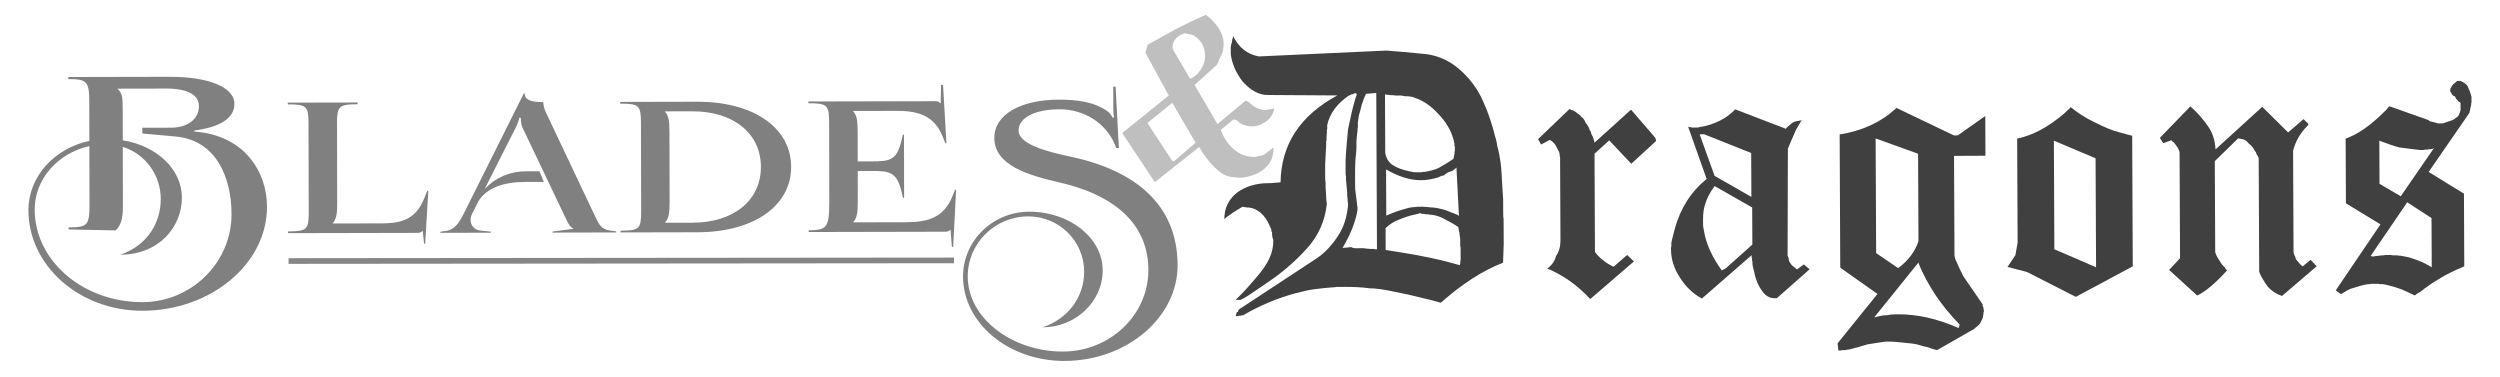 <?xml version="1.0" encoding="UTF-8" standalone="no"?>
<!DOCTYPE svg PUBLIC "-//W3C//DTD SVG 1.1//EN" "http://www.w3.org/Graphics/SVG/1.1/DTD/svg11.dtd">
<svg width="100%" height="100%" viewBox="0 0 2650 400" version="1.1" xmlns="http://www.w3.org/2000/svg" xmlns:xlink="http://www.w3.org/1999/xlink" xml:space="preserve" xmlns:serif="http://www.serif.com/" style="fill-rule:evenodd;clip-rule:evenodd;stroke-miterlimit:1.5;">
    <g transform="matrix(1,0,0,1,-162.988,-1280.01)">
        <g id="Underline" transform="matrix(1.011,4.33681e-19,-1.0842e-19,0.44,189.449,1454.74)">
            <path d="M276.368,231.684L974.094,230.209" style="fill:none;stroke:rgb(134,134,134);stroke-width:13.68px;"/>
        </g>
        <g transform="matrix(0.912,-0.002,0.002,0.912,-429.231,428.316)">
            <g transform="matrix(303.425,0,0,303.425,674.341,1207.03)">
                <path d="M0.018,-0.09C0.018,0.123 0.213,0.296 0.454,0.296C0.717,0.296 0.932,0.117 0.932,-0.102C0.932,-0.234 0.847,-0.376 0.654,-0.39L0.654,-0.394C0.751,-0.406 0.808,-0.44 0.808,-0.496C0.808,-0.56 0.708,-0.6 0.56,-0.6L0.172,-0.6L0.172,-0.592C0.244,-0.592 0.252,-0.582 0.252,-0.505L0.252,-0.355C0.118,-0.327 0.018,-0.219 0.018,-0.09ZM0.042,-0.092C0.042,-0.21 0.132,-0.309 0.252,-0.335L0.252,-0.111C0.252,-0.032 0.244,-0.024 0.172,-0.024L0.172,-0.016L0.352,-0.012C0.372,-0.03 0.38,-0.058 0.38,-0.104L0.38,-0.332C0.465,-0.305 0.525,-0.226 0.525,-0.132C0.525,-0.046 0.478,0.044 0.37,0.081C0.522,0.081 0.606,-0.029 0.606,-0.137C0.606,-0.246 0.51,-0.336 0.38,-0.357L0.38,-0.478C0.38,-0.526 0.378,-0.537 0.36,-0.555L0.546,-0.555C0.628,-0.555 0.672,-0.531 0.672,-0.487C0.672,-0.438 0.629,-0.405 0.565,-0.405L0.455,-0.405L0.455,-0.383L0.584,-0.371C0.736,-0.356 0.796,-0.217 0.796,-0.074C0.796,0.112 0.642,0.263 0.454,0.263C0.227,0.263 0.042,0.104 0.042,-0.092Z" style="fill:rgb(128,128,128);fill-rule:nonzero;"/>
            </g>
            <g transform="matrix(252.854,0,0,252.854,977.766,1207.03)">
                <path d="M0.015,-0L0.606,-0C0.622,-0 0.626,-0.002 0.633,-0.009L0.634,-0.009L0.64,0.05L0.645,0.05L0.66,-0.193L0.655,-0.193L0.643,-0.163C0.605,-0.068 0.547,-0.044 0.445,-0.044L0.22,-0.044L0.22,-0.045C0.237,-0.063 0.241,-0.09 0.241,-0.135L0.241,-0.505C0.241,-0.583 0.251,-0.592 0.336,-0.592L0.336,-0.6L0.015,-0.6L0.015,-0.592C0.101,-0.592 0.11,-0.583 0.11,-0.505L0.11,-0.095C0.11,-0.017 0.101,-0.008 0.015,-0.008L0.015,-0Z" style="fill:rgb(128,128,128);fill-rule:nonzero;"/>
            </g>
            <g transform="matrix(252.854,0,0,252.854,1157.29,1207.03)">
                <path d="M0.005,-0L0.237,-0L0.237,-0.005L0.189,-0.01C0.161,-0.013 0.144,-0.034 0.144,-0.059C0.144,-0.068 0.146,-0.078 0.151,-0.087L0.179,-0.143C0.218,-0.209 0.302,-0.233 0.394,-0.233L0.481,-0.233L0.461,-0.282L0.399,-0.282C0.324,-0.282 0.258,-0.253 0.209,-0.201L0.354,-0.486C0.364,-0.508 0.368,-0.52 0.368,-0.528L0.376,-0.528C0.376,-0.515 0.377,-0.498 0.383,-0.484L0.585,-0.058C0.593,-0.041 0.602,-0.024 0.616,-0.019L0.616,-0.017L0.521,-0.005L0.521,0L0.813,0L0.813,-0.005L0.784,-0.009C0.746,-0.014 0.734,-0.037 0.718,-0.071L0.492,-0.551C0.482,-0.571 0.48,-0.589 0.479,-0.6C0.42,-0.6 0.394,-0.611 0.394,-0.64L0.39,-0.64L0.109,-0.081C0.091,-0.045 0.068,-0.014 0.033,-0.009L0.005,-0.005L0.005,-0Z" style="fill:rgb(128,128,128);fill-rule:nonzero;"/>
            </g>
            <g transform="matrix(252.854,0,0,252.854,1364.13,1207.03)">
                <path d="M0.015,-0L0.369,-0C0.627,-0 0.8,-0.12 0.8,-0.3C0.8,-0.48 0.627,-0.6 0.369,-0.6L0.015,-0.6L0.015,-0.592C0.101,-0.592 0.11,-0.583 0.11,-0.505L0.11,-0.095C0.11,-0.017 0.101,-0.008 0.015,-0.008L0.015,-0ZM0.22,-0.044L0.22,-0.045C0.237,-0.063 0.241,-0.092 0.241,-0.137L0.241,-0.463C0.241,-0.509 0.238,-0.537 0.22,-0.555L0.22,-0.556L0.347,-0.556C0.535,-0.556 0.661,-0.454 0.661,-0.3C0.661,-0.146 0.535,-0.044 0.347,-0.044L0.22,-0.044Z" style="fill:rgb(128,128,128);fill-rule:nonzero;"/>
            </g>
            <g transform="matrix(252.854,0,0,252.854,1582.85,1207.03)">
                <path d="M0.015,-0L0.639,-0C0.655,-0 0.659,-0.002 0.666,-0.009L0.667,-0.009L0.673,0.07L0.679,0.07L0.693,-0.193L0.688,-0.193L0.676,-0.163C0.638,-0.068 0.567,-0.044 0.465,-0.044L0.22,-0.044L0.22,-0.045C0.237,-0.063 0.241,-0.092 0.241,-0.137L0.241,-0.28L0.303,-0.28C0.39,-0.28 0.421,-0.275 0.443,-0.181L0.449,-0.156L0.454,-0.156L0.454,-0.447L0.449,-0.447L0.443,-0.422C0.421,-0.328 0.39,-0.324 0.303,-0.324L0.241,-0.324L0.241,-0.463C0.241,-0.509 0.238,-0.537 0.22,-0.555L0.22,-0.556L0.421,-0.556C0.523,-0.556 0.594,-0.532 0.632,-0.437L0.644,-0.407L0.649,-0.407L0.634,-0.675L0.625,-0.675L0.623,-0.591L0.621,-0.591C0.614,-0.598 0.611,-0.6 0.595,-0.6L0.015,-0.6L0.015,-0.592C0.101,-0.592 0.11,-0.583 0.11,-0.505L0.11,-0.145C0.11,-0.022 0.101,-0.008 0.015,-0.008L0.015,-0Z" style="fill:rgb(128,128,128);fill-rule:nonzero;"/>
            </g>
            <g transform="matrix(303.425,0,0,303.425,1775.02,1207.03)">
                <path d="M-0.03,0.172C-0.03,0.351 0.144,0.496 0.358,0.496C0.597,0.496 0.792,0.33 0.792,0.13C0.792,-0.105 0.626,-0.234 0.385,-0.286C0.29,-0.306 0.184,-0.335 0.184,-0.387C0.184,-0.436 0.246,-0.468 0.341,-0.468C0.432,-0.468 0.517,-0.418 0.553,-0.332L0.558,-0.319L0.568,-0.319L0.556,-0.555L0.547,-0.554L0.547,-0.469C0.547,-0.455 0.548,-0.443 0.55,-0.436L0.545,-0.435C0.544,-0.438 0.533,-0.454 0.526,-0.459C0.475,-0.497 0.405,-0.505 0.338,-0.505C0.19,-0.505 0.091,-0.447 0.091,-0.359C0.091,-0.252 0.226,-0.215 0.335,-0.189C0.576,-0.134 0.68,-0.01 0.68,0.148C0.68,0.32 0.533,0.46 0.352,0.46C0.157,0.46 -0.012,0.331 -0.012,0.172C-0.012,0.045 0.092,-0.058 0.22,-0.058C0.338,-0.058 0.434,0.037 0.434,0.154C0.434,0.253 0.37,0.336 0.274,0.367C0.401,0.367 0.505,0.269 0.505,0.149C0.505,0.025 0.379,-0.076 0.224,-0.076C0.084,-0.076 -0.03,0.035 -0.03,0.172Z" style="fill:rgb(128,128,128);fill-rule:nonzero;"/>
            </g>
        </g>
        <g transform="matrix(1.436,-0.003,0.003,1.457,-2143.73,-439.868)">
            <g transform="matrix(173.573,0,0,173.573,2426.69,1315.91)">
                <path d="M0.386,-0.69C0.407,-0.675 0.426,-0.656 0.441,-0.634C0.456,-0.612 0.463,-0.589 0.463,-0.564L0.463,-0.562C0.462,-0.561 0.462,-0.56 0.462,-0.559L0.462,-0.551C0.461,-0.55 0.461,-0.549 0.461,-0.547L0.461,-0.541C0.46,-0.536 0.458,-0.532 0.456,-0.529C0.455,-0.523 0.453,-0.519 0.451,-0.516L0.439,-0.489C0.439,-0.488 0.439,-0.488 0.438,-0.487C0.435,-0.484 0.434,-0.482 0.434,-0.479L0.339,-0.395L0.436,-0.231L0.556,-0.329C0.557,-0.328 0.558,-0.327 0.559,-0.327L0.561,-0.327C0.561,-0.326 0.562,-0.326 0.563,-0.326L0.565,-0.326C0.565,-0.325 0.566,-0.325 0.567,-0.325L0.57,-0.322C0.579,-0.313 0.588,-0.306 0.597,-0.301C0.601,-0.299 0.611,-0.295 0.626,-0.29L0.629,-0.29C0.63,-0.289 0.631,-0.289 0.632,-0.289L0.64,-0.289C0.642,-0.289 0.651,-0.291 0.668,-0.294L0.67,-0.294C0.671,-0.294 0.671,-0.294 0.672,-0.295L0.674,-0.295C0.675,-0.295 0.675,-0.295 0.676,-0.296L0.678,-0.296C0.674,-0.275 0.664,-0.258 0.649,-0.246C0.632,-0.233 0.615,-0.225 0.599,-0.222L0.595,-0.222C0.594,-0.221 0.593,-0.221 0.591,-0.221L0.583,-0.221C0.555,-0.221 0.533,-0.23 0.517,-0.248L0.513,-0.248C0.513,-0.248 0.513,-0.248 0.512,-0.249L0.507,-0.249C0.507,-0.249 0.507,-0.249 0.506,-0.25L0.504,-0.25L0.45,-0.207C0.461,-0.175 0.479,-0.149 0.502,-0.128C0.528,-0.105 0.557,-0.093 0.589,-0.093C0.594,-0.093 0.598,-0.093 0.601,-0.094C0.604,-0.095 0.609,-0.096 0.615,-0.097C0.617,-0.097 0.62,-0.098 0.624,-0.099C0.625,-0.099 0.628,-0.1 0.632,-0.101C0.641,-0.108 0.655,-0.118 0.674,-0.132L0.674,-0.126C0.674,-0.093 0.661,-0.065 0.635,-0.043C0.612,-0.024 0.582,-0.012 0.547,-0.007L0.541,-0.007C0.54,-0.006 0.538,-0.006 0.535,-0.006L0.525,-0.006C0.526,-0.006 0.516,-0.007 0.494,-0.009C0.487,-0.01 0.478,-0.013 0.467,-0.017C0.438,-0.032 0.409,-0.061 0.379,-0.102C0.374,-0.109 0.37,-0.115 0.368,-0.118C0.368,-0.119 0.367,-0.121 0.366,-0.123C0.365,-0.124 0.364,-0.126 0.363,-0.127C0.362,-0.128 0.362,-0.129 0.361,-0.131C0.36,-0.132 0.358,-0.133 0.357,-0.134L0.169,0.012L0.031,-0.194L0.229,-0.351L0.13,-0.531L0.14,-0.564C0.167,-0.579 0.207,-0.601 0.261,-0.63C0.303,-0.651 0.345,-0.671 0.386,-0.688L0.386,-0.69ZM0.244,-0.32L0.138,-0.236L0.244,-0.076L0.252,-0.076L0.343,-0.153L0.244,-0.32ZM0.3,-0.612C0.285,-0.609 0.273,-0.602 0.262,-0.592C0.251,-0.581 0.246,-0.569 0.246,-0.555L0.246,-0.548L0.247,-0.548L0.247,-0.545C0.247,-0.545 0.247,-0.545 0.248,-0.544L0.248,-0.543L0.32,-0.421C0.338,-0.428 0.353,-0.44 0.366,-0.46C0.378,-0.478 0.384,-0.497 0.384,-0.514L0.384,-0.523C0.383,-0.524 0.383,-0.525 0.383,-0.527L0.383,-0.532C0.382,-0.533 0.382,-0.534 0.382,-0.537C0.381,-0.544 0.379,-0.55 0.377,-0.555C0.375,-0.56 0.372,-0.566 0.367,-0.574C0.359,-0.585 0.348,-0.594 0.335,-0.603C0.334,-0.603 0.333,-0.603 0.332,-0.604L0.329,-0.604C0.328,-0.604 0.328,-0.604 0.327,-0.605C0.326,-0.605 0.326,-0.605 0.326,-0.606L0.323,-0.606C0.322,-0.606 0.322,-0.606 0.322,-0.607C0.32,-0.607 0.317,-0.608 0.313,-0.609C0.312,-0.609 0.311,-0.609 0.309,-0.61L0.306,-0.61L0.3,-0.612Z" style="fill:rgb(191,191,191);fill-rule:nonzero;"/>
            </g>
        </g>
        <g transform="matrix(0.893,-0.004,0.004,0.893,644.602,285.248)">
            <g transform="matrix(449.195,0,0,449.195,901.502,1473.13)">
                <path d="M0.039,-0.696C0.054,-0.665 0.076,-0.647 0.107,-0.641L0.444,-0.655C0.469,-0.653 0.504,-0.65 0.551,-0.645C0.584,-0.64 0.614,-0.626 0.641,-0.601C0.666,-0.578 0.686,-0.551 0.7,-0.518C0.713,-0.489 0.723,-0.458 0.731,-0.425C0.732,-0.422 0.734,-0.416 0.735,-0.409C0.735,-0.406 0.736,-0.401 0.738,-0.394C0.74,-0.387 0.742,-0.376 0.744,-0.362C0.745,-0.357 0.747,-0.34 0.748,-0.312C0.75,-0.278 0.751,-0.261 0.751,-0.26L0.751,-0.226C0.751,-0.218 0.751,-0.212 0.752,-0.209L0.752,-0.142L0.75,-0.093C0.697,-0.073 0.642,-0.038 0.585,0.012C0.576,0.009 0.549,0.002 0.503,-0.009C0.494,-0.011 0.48,-0.014 0.461,-0.018C0.433,-0.024 0.412,-0.027 0.397,-0.027C0.376,-0.03 0.354,-0.031 0.333,-0.031L0.308,-0.031C0.307,-0.03 0.304,-0.03 0.3,-0.03C0.289,-0.029 0.272,-0.028 0.25,-0.025C0.239,-0.024 0.223,-0.02 0.202,-0.015C0.153,-0.002 0.107,0.017 0.062,0.043L0.059,0.043C0.058,0.043 0.058,0.043 0.057,0.044L0.051,0.044C0.051,0.044 0.051,0.044 0.05,0.045L0.043,0.045C0.043,0.044 0.044,0.041 0.045,0.037C0.046,0.035 0.046,0.034 0.047,0.034C0.048,0.034 0.048,0.034 0.049,0.033C0.05,0.032 0.05,0.031 0.05,0.03C0.05,0.029 0.05,0.029 0.051,0.028L0.052,0.028L0.052,0.027L0.258,-0.107C0.279,-0.121 0.298,-0.141 0.315,-0.167C0.33,-0.19 0.338,-0.216 0.341,-0.246L0.341,-0.254C0.34,-0.255 0.34,-0.258 0.34,-0.263C0.339,-0.268 0.339,-0.273 0.339,-0.28C0.337,-0.302 0.336,-0.313 0.336,-0.314L0.336,-0.323C0.335,-0.327 0.335,-0.33 0.335,-0.332L0.335,-0.349C0.335,-0.36 0.335,-0.37 0.336,-0.381C0.337,-0.396 0.339,-0.418 0.342,-0.447C0.343,-0.454 0.346,-0.464 0.349,-0.479C0.354,-0.503 0.36,-0.524 0.366,-0.541L0.36,-0.543C0.359,-0.542 0.358,-0.541 0.357,-0.541L0.356,-0.541L0.355,-0.54L0.352,-0.54C0.351,-0.539 0.35,-0.539 0.349,-0.538C0.348,-0.537 0.346,-0.537 0.345,-0.537C0.314,-0.516 0.294,-0.49 0.287,-0.459L0.287,-0.449C0.286,-0.447 0.286,-0.444 0.286,-0.439C0.285,-0.432 0.285,-0.425 0.285,-0.418C0.284,-0.417 0.284,-0.415 0.284,-0.412L0.284,-0.406C0.284,-0.407 0.284,-0.401 0.283,-0.389L0.282,-0.371C0.281,-0.358 0.281,-0.347 0.281,-0.337L0.281,-0.322C0.281,-0.315 0.281,-0.311 0.282,-0.308C0.282,-0.297 0.282,-0.287 0.283,-0.278C0.283,-0.269 0.284,-0.259 0.285,-0.25C0.28,-0.205 0.262,-0.166 0.232,-0.133C0.201,-0.099 0.167,-0.07 0.128,-0.044L0.091,-0.019C0.075,-0.008 0.063,-0.001 0.056,0.002L0.043,0.002C0.043,0.002 0.048,-0.003 0.059,-0.014C0.063,-0.018 0.069,-0.024 0.076,-0.032C0.101,-0.06 0.116,-0.078 0.121,-0.087C0.136,-0.109 0.143,-0.131 0.143,-0.153L0.143,-0.157C0.142,-0.158 0.142,-0.16 0.141,-0.163C0.14,-0.166 0.14,-0.169 0.14,-0.172L0.14,-0.176C0.139,-0.177 0.138,-0.179 0.138,-0.18L0.138,-0.184C0.137,-0.185 0.136,-0.188 0.135,-0.191C0.134,-0.191 0.134,-0.192 0.134,-0.193C0.128,-0.207 0.12,-0.219 0.11,-0.228C0.099,-0.237 0.087,-0.242 0.074,-0.242L0.062,-0.244C0.057,-0.241 0.049,-0.236 0.039,-0.23C0.035,-0.227 0.028,-0.222 0.019,-0.216L0.014,-0.211C0.014,-0.241 0.026,-0.265 0.05,-0.283C0.072,-0.298 0.099,-0.306 0.13,-0.306L0.136,-0.306L0.163,-0.308C0.165,-0.408 0.215,-0.484 0.314,-0.537L0.13,-0.539C0.107,-0.539 0.085,-0.551 0.063,-0.576C0.046,-0.599 0.036,-0.623 0.033,-0.647L0.033,-0.665C0.033,-0.667 0.034,-0.671 0.035,-0.676L0.036,-0.677L0.036,-0.679C0.036,-0.68 0.036,-0.681 0.037,-0.684C0.037,-0.686 0.037,-0.687 0.038,-0.688C0.038,-0.689 0.038,-0.69 0.039,-0.691L0.039,-0.696ZM0.531,-0.225C0.53,-0.224 0.525,-0.223 0.516,-0.221C0.505,-0.219 0.489,-0.214 0.468,-0.205C0.461,-0.202 0.451,-0.196 0.44,-0.186L0.44,-0.128C0.498,-0.119 0.547,-0.11 0.588,-0.1C0.599,-0.097 0.615,-0.093 0.636,-0.087C0.636,-0.088 0.636,-0.089 0.637,-0.092L0.637,-0.096C0.637,-0.097 0.637,-0.099 0.638,-0.101L0.638,-0.133C0.637,-0.135 0.637,-0.138 0.637,-0.141L0.637,-0.157C0.636,-0.164 0.635,-0.169 0.635,-0.173L0.632,-0.188C0.625,-0.193 0.613,-0.2 0.596,-0.209C0.584,-0.216 0.571,-0.22 0.557,-0.221C0.556,-0.221 0.554,-0.221 0.552,-0.222L0.547,-0.222C0.546,-0.222 0.544,-0.222 0.542,-0.223L0.537,-0.223L0.531,-0.225ZM0.417,-0.543L0.39,-0.541C0.389,-0.538 0.386,-0.533 0.383,-0.526C0.383,-0.525 0.382,-0.522 0.381,-0.519C0.38,-0.516 0.379,-0.513 0.378,-0.511C0.377,-0.505 0.374,-0.495 0.37,-0.481L0.37,-0.477C0.369,-0.475 0.369,-0.473 0.369,-0.471C0.368,-0.469 0.368,-0.466 0.368,-0.462L0.368,-0.453C0.367,-0.45 0.367,-0.447 0.367,-0.443C0.365,-0.429 0.364,-0.419 0.364,-0.414L0.364,-0.404C0.364,-0.399 0.364,-0.393 0.363,-0.384C0.362,-0.375 0.361,-0.368 0.361,-0.364C0.36,-0.347 0.36,-0.334 0.36,-0.327L0.36,-0.312C0.36,-0.297 0.36,-0.287 0.361,-0.282L0.365,-0.249C0.365,-0.247 0.365,-0.245 0.366,-0.242L0.366,-0.234C0.361,-0.203 0.347,-0.169 0.326,-0.134L0.349,-0.136C0.352,-0.134 0.357,-0.133 0.364,-0.133L0.381,-0.133C0.39,-0.132 0.396,-0.131 0.399,-0.131L0.408,-0.131C0.41,-0.13 0.413,-0.13 0.417,-0.13L0.417,-0.543ZM0.628,-0.345C0.627,-0.344 0.625,-0.342 0.622,-0.34C0.619,-0.338 0.618,-0.337 0.617,-0.336C0.613,-0.335 0.609,-0.334 0.605,-0.332C0.6,-0.329 0.597,-0.327 0.594,-0.324C0.593,-0.324 0.591,-0.324 0.588,-0.323C0.585,-0.322 0.583,-0.321 0.582,-0.32C0.566,-0.315 0.55,-0.312 0.535,-0.312C0.505,-0.312 0.474,-0.322 0.442,-0.341L0.442,-0.219C0.463,-0.228 0.479,-0.233 0.49,-0.236C0.496,-0.238 0.504,-0.24 0.514,-0.241C0.516,-0.241 0.52,-0.241 0.525,-0.242L0.537,-0.242C0.542,-0.242 0.55,-0.241 0.561,-0.24C0.566,-0.24 0.575,-0.239 0.586,-0.236C0.591,-0.235 0.599,-0.233 0.61,-0.228L0.628,-0.221C0.631,-0.22 0.633,-0.218 0.634,-0.217L0.628,-0.345ZM0.44,-0.539L0.44,-0.384C0.443,-0.368 0.451,-0.357 0.462,-0.351C0.471,-0.345 0.485,-0.34 0.502,-0.336C0.511,-0.334 0.516,-0.333 0.517,-0.333L0.535,-0.333C0.536,-0.333 0.538,-0.333 0.539,-0.334L0.545,-0.334C0.546,-0.334 0.547,-0.334 0.548,-0.335L0.55,-0.335C0.566,-0.338 0.578,-0.342 0.586,-0.347C0.594,-0.351 0.605,-0.358 0.62,-0.368C0.62,-0.369 0.621,-0.372 0.622,-0.376C0.622,-0.377 0.622,-0.378 0.623,-0.381L0.623,-0.386C0.623,-0.387 0.623,-0.387 0.624,-0.388L0.624,-0.4C0.623,-0.401 0.623,-0.402 0.623,-0.404L0.623,-0.409C0.622,-0.41 0.622,-0.411 0.622,-0.413C0.617,-0.436 0.606,-0.458 0.588,-0.479C0.57,-0.5 0.552,-0.515 0.533,-0.524C0.532,-0.525 0.53,-0.525 0.529,-0.526C0.527,-0.527 0.524,-0.528 0.52,-0.529C0.519,-0.53 0.515,-0.532 0.508,-0.533C0.507,-0.533 0.505,-0.533 0.502,-0.534L0.495,-0.534C0.492,-0.534 0.488,-0.535 0.483,-0.536L0.469,-0.536C0.468,-0.536 0.466,-0.536 0.463,-0.537L0.457,-0.537L0.44,-0.539Z" style="fill:rgb(64,64,64);fill-rule:nonzero;"/>
            </g>
            <g transform="matrix(449.195,0,0,449.195,1279.72,1473.13)">
                <path d="M0.085,-0.498L0.087,-0.498C0.089,-0.496 0.091,-0.495 0.093,-0.495L0.095,-0.495C0.096,-0.494 0.096,-0.494 0.097,-0.493C0.098,-0.492 0.099,-0.492 0.1,-0.492C0.104,-0.488 0.107,-0.486 0.109,-0.485C0.111,-0.484 0.113,-0.482 0.114,-0.481C0.115,-0.48 0.115,-0.479 0.116,-0.478C0.117,-0.477 0.118,-0.476 0.119,-0.476C0.12,-0.475 0.121,-0.474 0.122,-0.473C0.122,-0.472 0.123,-0.471 0.124,-0.47C0.125,-0.469 0.125,-0.468 0.125,-0.467C0.125,-0.469 0.126,-0.467 0.128,-0.461C0.13,-0.46 0.132,-0.457 0.134,-0.453C0.135,-0.452 0.136,-0.45 0.137,-0.447C0.137,-0.447 0.138,-0.445 0.139,-0.441C0.14,-0.441 0.14,-0.44 0.141,-0.439C0.142,-0.438 0.142,-0.436 0.142,-0.435C0.142,-0.434 0.143,-0.432 0.144,-0.43C0.145,-0.428 0.145,-0.427 0.146,-0.427C0.146,-0.426 0.147,-0.424 0.148,-0.421C0.149,-0.418 0.149,-0.416 0.15,-0.415C0.15,-0.414 0.15,-0.413 0.151,-0.412L0.151,-0.409L0.248,-0.496L0.312,-0.421L0.314,-0.413L0.248,-0.353L0.19,-0.415L0.151,-0.38L0.151,-0.12C0.164,-0.103 0.181,-0.09 0.2,-0.081L0.236,-0.112L0.254,-0.095L0.138,0.004C0.104,-0.033 0.066,-0.06 0.025,-0.077C0.037,-0.086 0.045,-0.097 0.048,-0.11C0.056,-0.121 0.06,-0.135 0.06,-0.151L0.06,-0.371C0.059,-0.372 0.059,-0.373 0.059,-0.375L0.059,-0.379C0.058,-0.38 0.058,-0.381 0.058,-0.384C0.057,-0.386 0.054,-0.392 0.048,-0.403C0.044,-0.409 0.039,-0.414 0.033,-0.417L0.01,-0.405L0.002,-0.419L0.085,-0.498Z" style="fill:rgb(64,64,64);fill-rule:nonzero;"/>
            </g>
            <g transform="matrix(449.195,0,0,449.195,1435.15,1473.13)">
                <path d="M0.176,-0.496L0.31,-0.444L0.31,-0.443L0.312,-0.445C0.313,-0.447 0.317,-0.45 0.323,-0.455C0.328,-0.46 0.333,-0.462 0.337,-0.463C0.338,-0.463 0.339,-0.463 0.34,-0.464L0.343,-0.464C0.344,-0.464 0.345,-0.464 0.346,-0.465L0.349,-0.465L0.353,-0.467C0.35,-0.462 0.347,-0.456 0.342,-0.448C0.339,-0.444 0.336,-0.438 0.333,-0.43C0.329,-0.421 0.323,-0.408 0.316,-0.391L0.314,-0.109C0.315,-0.106 0.315,-0.105 0.316,-0.104C0.316,-0.103 0.316,-0.102 0.317,-0.101L0.317,-0.098C0.317,-0.097 0.317,-0.096 0.318,-0.095L0.318,-0.093C0.319,-0.091 0.322,-0.088 0.325,-0.083C0.326,-0.082 0.329,-0.08 0.335,-0.075C0.335,-0.074 0.336,-0.073 0.337,-0.073L0.338,-0.073C0.338,-0.072 0.338,-0.072 0.339,-0.072L0.357,-0.085L0.372,-0.072L0.285,0.004L0.279,0.004C0.268,0.004 0.258,-0.001 0.25,-0.01C0.24,-0.023 0.234,-0.035 0.231,-0.045C0.229,-0.05 0.227,-0.057 0.225,-0.068C0.222,-0.079 0.221,-0.085 0.221,-0.087L0.221,-0.094C0.22,-0.094 0.22,-0.095 0.22,-0.096L0.22,-0.101C0.219,-0.102 0.219,-0.103 0.219,-0.104L0.219,-0.11L0.087,0.004C0.063,-0.009 0.044,-0.028 0.029,-0.052C0.014,-0.075 0.006,-0.1 0.006,-0.126L0.006,-0.131C0.006,-0.132 0.006,-0.133 0.007,-0.134L0.007,-0.144C0.007,-0.145 0.007,-0.146 0.008,-0.147L0.008,-0.149C0.008,-0.15 0.011,-0.16 0.016,-0.18C0.031,-0.234 0.059,-0.278 0.101,-0.312L0.052,-0.452C0.053,-0.45 0.054,-0.449 0.055,-0.449L0.061,-0.449C0.061,-0.448 0.062,-0.448 0.063,-0.448L0.077,-0.448C0.079,-0.448 0.081,-0.448 0.082,-0.449C0.083,-0.449 0.085,-0.449 0.086,-0.45L0.088,-0.45C0.102,-0.452 0.118,-0.457 0.135,-0.465C0.15,-0.472 0.164,-0.482 0.176,-0.494L0.176,-0.496ZM0.122,-0.293C0.11,-0.277 0.102,-0.262 0.098,-0.249C0.093,-0.236 0.091,-0.221 0.091,-0.205L0.091,-0.191C0.091,-0.186 0.092,-0.181 0.093,-0.177C0.098,-0.142 0.114,-0.106 0.14,-0.07L0.151,-0.076L0.221,-0.138L0.221,-0.236L0.122,-0.293ZM0.083,-0.43L0.122,-0.32L0.219,-0.264L0.219,-0.38L0.095,-0.43L0.083,-0.43Z" style="fill:rgb(64,64,64);fill-rule:nonzero;"/>
            </g>
            <g transform="matrix(449.195,0,0,449.195,1618.42,1473.13)">
                <path d="M0.194,-0.498L0.347,-0.424L0.357,-0.424L0.43,-0.475L0.43,-0.37L0.347,-0.37L0.347,-0.107C0.347,-0.105 0.348,-0.102 0.349,-0.098C0.349,-0.097 0.349,-0.096 0.35,-0.095C0.35,-0.094 0.351,-0.092 0.352,-0.091C0.355,-0.083 0.361,-0.07 0.37,-0.052L0.421,0.023L0.421,0.027C0.421,0.028 0.422,0.03 0.423,0.031L0.423,0.035C0.423,0.036 0.423,0.036 0.424,0.037L0.424,0.042C0.423,0.043 0.423,0.044 0.423,0.045L0.423,0.049C0.422,0.05 0.422,0.051 0.422,0.052C0.422,0.053 0.422,0.055 0.421,0.058C0.42,0.061 0.419,0.064 0.418,0.065C0.417,0.066 0.417,0.067 0.416,0.069C0.415,0.071 0.414,0.073 0.413,0.074L0.406,0.081C0.405,0.082 0.403,0.083 0.402,0.084L0.399,0.087L0.3,0.143C0.299,0.143 0.296,0.142 0.292,0.141C0.288,0.14 0.285,0.139 0.283,0.138C0.278,0.136 0.272,0.134 0.265,0.133C0.261,0.132 0.255,0.13 0.248,0.128C0.245,0.127 0.239,0.126 0.23,0.125C0.203,0.122 0.185,0.12 0.174,0.12L0.165,0.12C0.164,0.12 0.155,0.121 0.136,0.124C0.137,0.124 0.13,0.125 0.116,0.127C0.113,0.128 0.11,0.129 0.106,0.13C0.105,0.13 0.099,0.132 0.089,0.135C0.087,0.135 0.084,0.136 0.081,0.137C0.077,0.138 0.071,0.14 0.062,0.141C0.061,0.141 0.059,0.141 0.057,0.142L0.051,0.142C0.05,0.142 0.048,0.142 0.045,0.143L0.039,0.143L0.037,0.124L0.143,-0.006L0.045,-0.076L0.045,-0.428C0.104,-0.437 0.153,-0.459 0.194,-0.496L0.194,-0.498ZM0.252,-0.089L0.134,0.056L0.146,0.053C0.154,0.051 0.162,0.05 0.17,0.05C0.174,0.049 0.18,0.048 0.189,0.048L0.198,0.048C0.248,0.048 0.301,0.06 0.357,0.085L0.36,0.076C0.335,0.05 0.315,0.025 0.298,-0C0.279,-0.029 0.263,-0.058 0.252,-0.087L0.252,-0.089ZM0.14,-0.417L0.14,-0.114L0.198,-0.074C0.225,-0.094 0.243,-0.118 0.252,-0.145L0.252,-0.376L0.14,-0.417Z" style="fill:rgb(64,64,64);fill-rule:nonzero;"/>
            </g>
            <g transform="matrix(449.195,0,0,449.195,1831.78,1473.13)">
                <path d="M0.18,-0.498C0.198,-0.483 0.219,-0.469 0.244,-0.457C0.269,-0.444 0.291,-0.435 0.31,-0.43L0.343,-0.421L0.343,-0.076L0.192,0.004L0.064,-0.062L0.012,-0.076L0.033,-0.107L0.039,-0.14L0.039,-0.415C0.064,-0.42 0.089,-0.43 0.114,-0.445C0.139,-0.46 0.161,-0.477 0.18,-0.496L0.18,-0.498ZM0.136,-0.409L0.136,-0.122L0.246,-0.074L0.246,-0.362L0.136,-0.409Z" style="fill:rgb(64,64,64);fill-rule:nonzero;"/>
            </g>
            <g transform="matrix(449.195,0,0,449.195,2015.06,1473.13)">
                <path d="M0.089,-0.498C0.107,-0.482 0.122,-0.465 0.135,-0.446C0.148,-0.427 0.154,-0.407 0.155,-0.384L0.279,-0.496L0.347,-0.428L0.388,-0.463L0.401,-0.45C0.4,-0.448 0.4,-0.447 0.399,-0.446L0.397,-0.444C0.379,-0.426 0.367,-0.405 0.36,-0.38L0.36,-0.112C0.36,-0.112 0.36,-0.11 0.361,-0.107C0.362,-0.104 0.363,-0.101 0.364,-0.1C0.365,-0.099 0.365,-0.096 0.366,-0.093L0.377,-0.08C0.38,-0.077 0.382,-0.075 0.384,-0.074L0.405,-0.091L0.421,-0.074L0.329,0.004C0.314,-0.001 0.302,-0.009 0.292,-0.02C0.281,-0.035 0.273,-0.049 0.269,-0.06L0.269,-0.362C0.268,-0.362 0.267,-0.363 0.267,-0.364C0.267,-0.365 0.267,-0.366 0.266,-0.367C0.265,-0.368 0.265,-0.369 0.264,-0.369C0.263,-0.374 0.261,-0.378 0.258,-0.381C0.254,-0.389 0.249,-0.395 0.243,-0.399C0.238,-0.406 0.232,-0.41 0.225,-0.411L0.215,-0.413L0.153,-0.353L0.153,-0.112C0.155,-0.106 0.158,-0.099 0.163,-0.092C0.167,-0.085 0.171,-0.079 0.175,-0.075C0.176,-0.074 0.178,-0.073 0.179,-0.071C0.18,-0.068 0.181,-0.067 0.182,-0.067C0.182,-0.066 0.183,-0.065 0.184,-0.064C0.153,-0.03 0.126,-0.008 0.105,0.002L0.031,-0.066L0.06,-0.097L0.06,-0.376C0.06,-0.379 0.058,-0.384 0.055,-0.389C0.053,-0.392 0.05,-0.397 0.045,-0.403C0.041,-0.405 0.039,-0.407 0.039,-0.409L0.017,-0.401L0.008,-0.415L0.089,-0.498Z" style="fill:rgb(64,64,64);fill-rule:nonzero;"/>
            </g>
            <g transform="matrix(449.195,0,0,449.195,2218.99,1473.13)">
                <path d="M0.339,-0.562L0.349,-0.562C0.359,-0.558 0.365,-0.553 0.368,-0.548C0.373,-0.537 0.376,-0.529 0.377,-0.524C0.377,-0.523 0.377,-0.522 0.378,-0.521L0.378,-0.505C0.377,-0.503 0.377,-0.501 0.377,-0.498L0.374,-0.486L0.374,-0.483C0.373,-0.482 0.373,-0.482 0.373,-0.481L0.373,-0.479C0.372,-0.478 0.372,-0.478 0.372,-0.477L0.264,-0.322L0.357,-0.264L0.357,-0.072C0.328,-0.06 0.308,-0.05 0.295,-0.042C0.272,-0.029 0.254,-0.016 0.239,-0.004C0.238,-0.004 0.237,-0.004 0.236,-0.003C0.235,-0.002 0.234,-0.001 0.233,-0.001C0.232,-0 0.231,0 0.23,0.001C0.229,0.002 0.229,0.002 0.228,0.003C0.227,0.004 0.226,0.004 0.225,0.004C0.218,0 0.206,-0.005 0.191,-0.012C0.18,-0.016 0.168,-0.02 0.155,-0.023C0.154,-0.023 0.151,-0.024 0.147,-0.025C0.146,-0.025 0.144,-0.025 0.142,-0.026L0.138,-0.026C0.134,-0.026 0.131,-0.026 0.129,-0.027L0.111,-0.027C0.109,-0.026 0.106,-0.026 0.102,-0.026C0.093,-0.025 0.078,-0.021 0.056,-0.014C0.051,-0.012 0.042,-0.007 0.031,-0L0.017,-0.01L0.136,-0.184L0.045,-0.24L0.045,-0.411C0.077,-0.422 0.112,-0.446 0.149,-0.483L0.155,-0.489C0.156,-0.49 0.156,-0.491 0.157,-0.492C0.158,-0.493 0.158,-0.493 0.158,-0.493C0.158,-0.493 0.159,-0.494 0.161,-0.496L0.264,-0.459C0.267,-0.456 0.269,-0.455 0.27,-0.455L0.273,-0.455C0.274,-0.454 0.275,-0.454 0.276,-0.454C0.282,-0.452 0.286,-0.451 0.287,-0.451C0.288,-0.45 0.29,-0.45 0.293,-0.45C0.299,-0.45 0.303,-0.45 0.305,-0.451C0.311,-0.453 0.319,-0.456 0.329,-0.459C0.333,-0.462 0.337,-0.465 0.34,-0.467C0.343,-0.468 0.346,-0.474 0.349,-0.485L0.349,-0.504C0.348,-0.505 0.346,-0.507 0.343,-0.508C0.343,-0.509 0.341,-0.512 0.337,-0.515C0.336,-0.518 0.335,-0.521 0.333,-0.522C0.33,-0.523 0.329,-0.523 0.329,-0.524L0.326,-0.527L0.326,-0.528C0.325,-0.528 0.325,-0.528 0.325,-0.529L0.325,-0.531C0.324,-0.531 0.324,-0.532 0.323,-0.533C0.322,-0.534 0.322,-0.534 0.322,-0.535L0.322,-0.539C0.322,-0.54 0.322,-0.541 0.323,-0.542C0.323,-0.543 0.325,-0.546 0.328,-0.551C0.33,-0.554 0.333,-0.556 0.337,-0.559L0.338,-0.56L0.339,-0.56L0.339,-0.562ZM0.207,-0.242L0.11,-0.101C0.111,-0.1 0.113,-0.099 0.116,-0.099C0.117,-0.099 0.118,-0.099 0.119,-0.1L0.122,-0.1C0.131,-0.101 0.138,-0.102 0.141,-0.102C0.143,-0.102 0.146,-0.102 0.149,-0.103L0.164,-0.103C0.165,-0.102 0.167,-0.102 0.171,-0.102L0.179,-0.102C0.181,-0.101 0.184,-0.101 0.188,-0.101C0.192,-0.1 0.199,-0.099 0.209,-0.097C0.214,-0.096 0.221,-0.093 0.23,-0.09C0.244,-0.085 0.258,-0.078 0.271,-0.07L0.271,-0.2L0.207,-0.242ZM0.134,-0.291L0.19,-0.258L0.279,-0.386C0.276,-0.383 0.273,-0.382 0.27,-0.382L0.265,-0.382C0.263,-0.381 0.261,-0.381 0.26,-0.381L0.254,-0.381C0.253,-0.38 0.252,-0.38 0.249,-0.38L0.24,-0.38C0.242,-0.38 0.224,-0.382 0.187,-0.387C0.175,-0.39 0.157,-0.396 0.134,-0.405L0.134,-0.291Z" style="fill:rgb(64,64,64);fill-rule:nonzero;"/>
            </g>
        </g>
    </g>
</svg>
